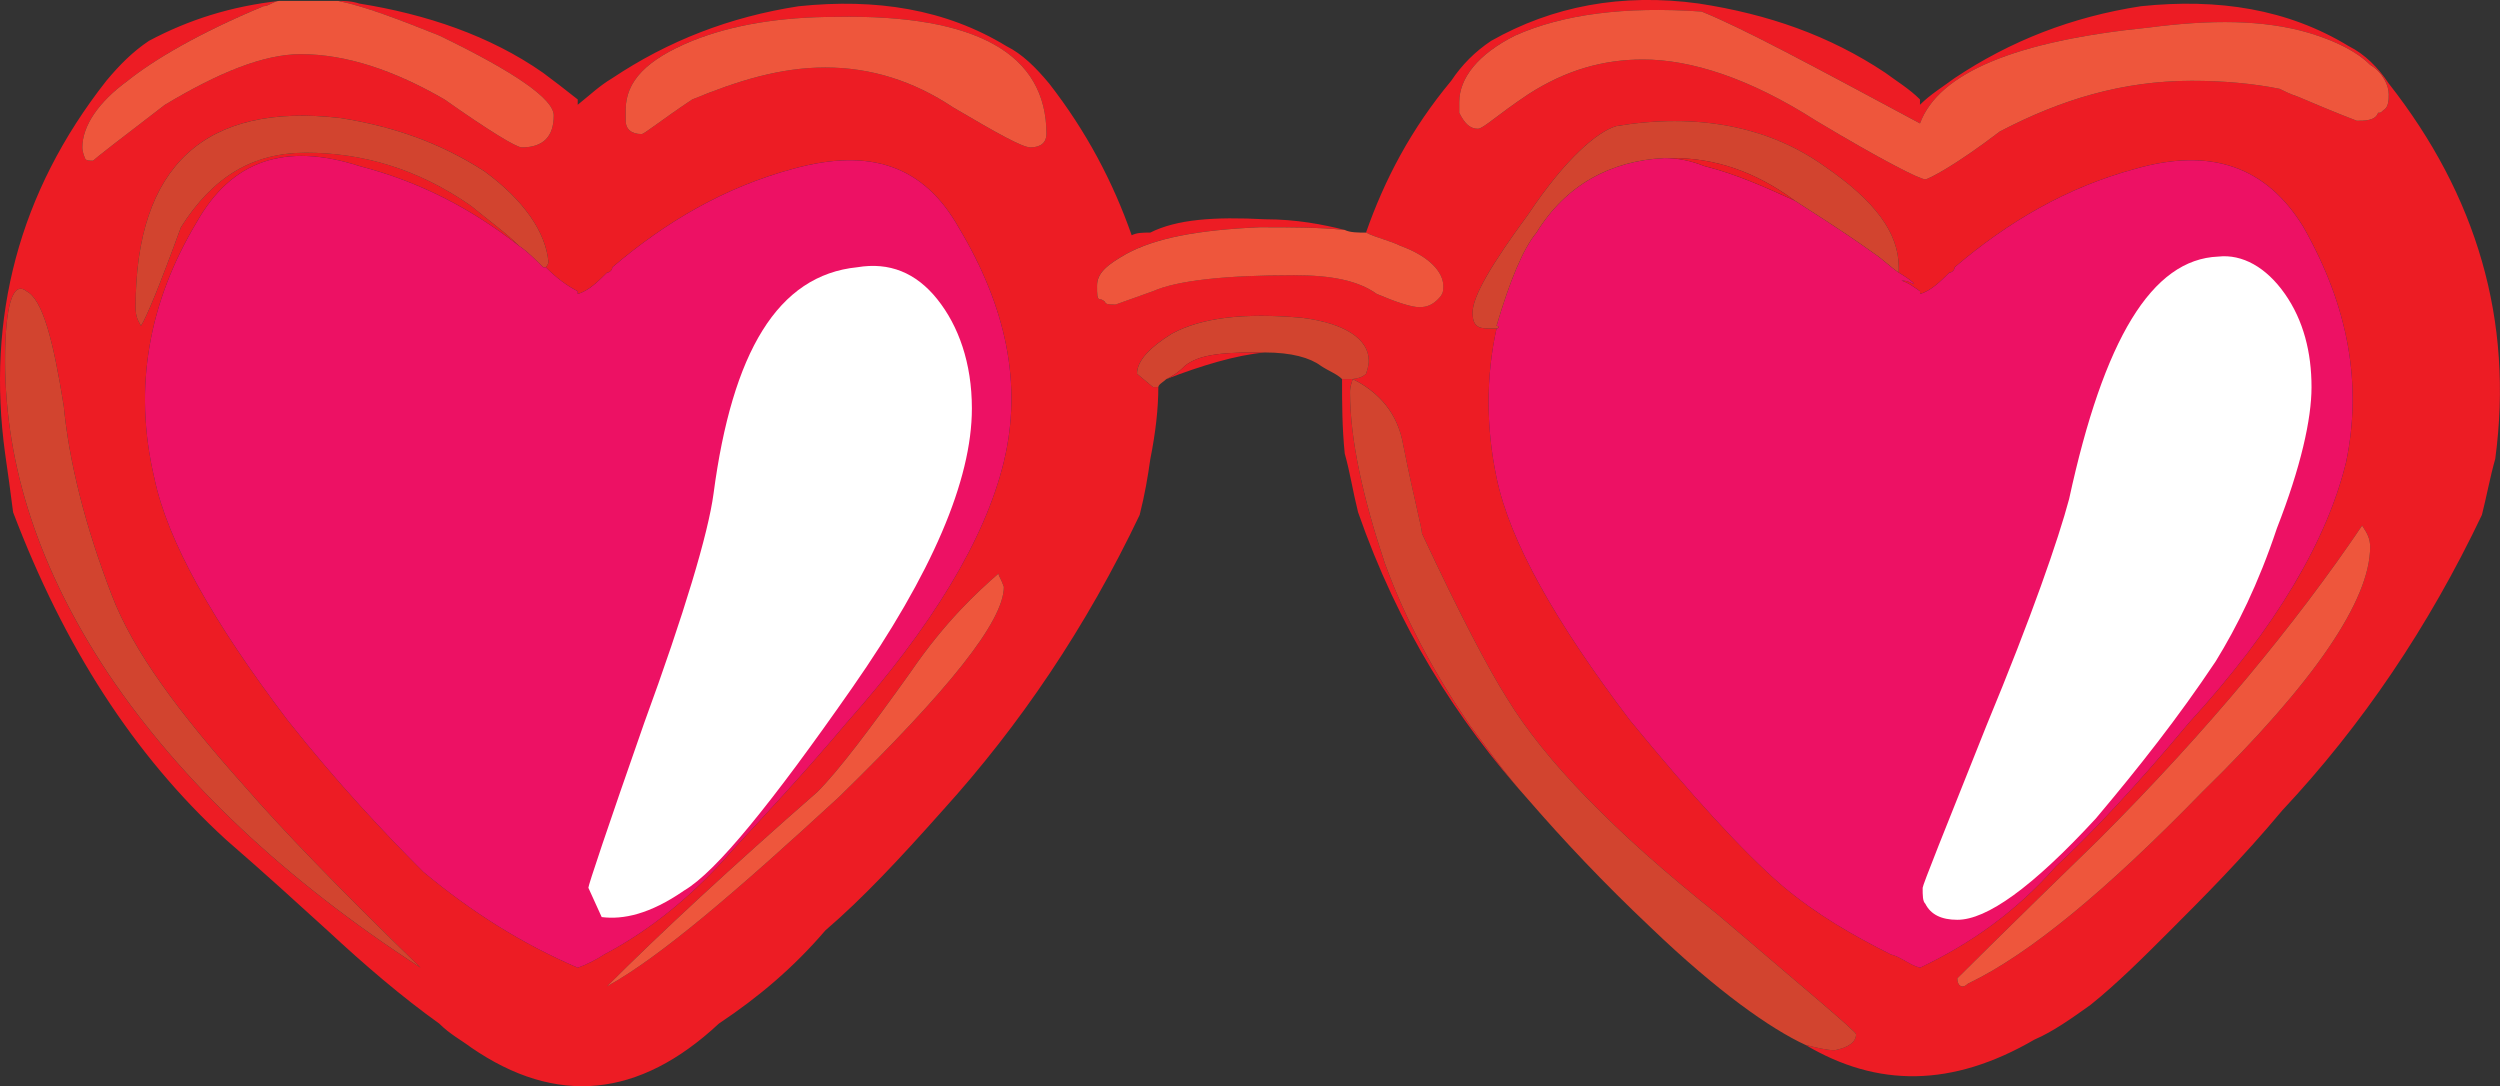 <?xml version="1.0" encoding="utf-8"?>
<!-- Generator: Adobe Illustrator 13.0.0, SVG Export Plug-In . SVG Version: 6.00 Build 14948)  -->
<svg version="1.2" baseProfile="tiny" id="Layer_1" xmlns="http://www.w3.org/2000/svg" xmlns:xlink="http://www.w3.org/1999/xlink"
	 x="0px" y="0px" width="93.869px" height="40.787px" viewBox="0 0 93.869 40.787" xml:space="preserve">
<rect x="0" y="0" width="93.869" height="40.787" fill="#333333" stroke="none"/>
<g>
	<g>
		<path fill="#ED1C24" d="M42.492,8.834c-0.7-2-1.7-3.9-3.1-5.7c-0.5-0.6-1-1.1-1.6-1.4c-2.3-1.4-4.9-1.8-7.8-1.5
			c-2.6,0.4-4.9,1.3-7,2.7c-0.5,0.3-0.8,0.6-1.3,1v-0.2c-0.5-0.4-0.9-0.7-1.3-1c-2-1.4-4.4-2.2-6.9-2.6c-0.3-0.1-0.6-0.1-0.8-0.1
			c1,0.2,2.3,0.7,3.8,1.3c2.9,1.4,4.3,2.4,4.3,3c0,0.8-0.4,1.2-1.2,1.2c-0.2,0-1.2-0.6-2.9-1.8c-1.9-1.1-3.7-1.7-5.4-1.7
			c-1.4,0-3.1,0.7-5.1,1.9c-1.7,1.3-2.6,2-2.7,2.1c-0.1,0-0.3,0-0.3-0.1c0,0-0.1-0.2-0.1-0.4c0-0.8,0.6-1.7,1.7-2.5
			c1-0.8,2.7-1.8,5.1-2.8c0.2,0,0.4-0.2,0.6-0.2c-1.8,0.2-3.4,0.7-4.9,1.5c-0.6,0.4-1.1,0.9-1.6,1.5c-3.3,4.2-4.5,8.9-3.8,14
			c0.1,0.7,0.2,1.4,0.3,2.2c1.9,5,4.5,9.1,8,12.3c1.5,1.3,2.7,2.399,3.8,3.399c1.4,1.3,2.8,2.5,4.2,3.5c0.4,0.4,0.8,0.601,1.2,0.9
			c3.2,2.2,6.3,1.899,9.3-0.9c1.5-1,2.8-2.1,4-3.5c1.4-1.2,2.8-2.7,4.4-4.5c2.9-3.2,5.4-6.899,7.4-11.1c0.2-0.8,0.3-1.4,0.4-2.1
			c0.2-1,0.3-1.9,0.3-2.7c-0.1,0-0.1,0-0.2,0l-0.6-0.5c0-0.5,0.5-1,1.3-1.5c1.1-0.6,2.7-0.8,4.9-0.6c1.601,0.2,2.5,0.8,2.5,1.6
			c0,0.1,0,0.2-0.1,0.5c-0.101,0.1-0.3,0.2-0.601,0.2c0,0-0.199,0-0.3,0c0,0.9,0,1.8,0.101,2.8c0.199,0.7,0.3,1.4,0.5,2.2
			c1.5,4.3,3.699,7.8,6.399,10.8c-0.899-1-1.6-2-2.2-2.801c-1.3-1.899-2.399-3.899-3.199-6.1c-0.801-2.4-1.301-4.6-1.301-6.4
			c0-0.1,0-0.2,0.101-0.5c1,0.5,1.7,1.3,1.899,2.5c0.4,2,0.7,3.1,0.7,3.3c1.4,3,2.5,5.1,3.2,6.2c1.4,2.301,4,5,7.9,8.101
			c3.399,2.899,5.199,4.399,5.199,4.5c0,0.3-0.3,0.5-0.8,0.6c-0.3,0-0.7-0.1-1.1-0.2c2.7,1.601,5.5,1.601,8.6-0.199
			c0.7-0.301,1.4-0.801,2.101-1.301c1-0.8,2-1.8,3-2.8c1.199-1.2,2.699-2.7,4.199-4.5c3-3.2,5.5-6.899,7.5-11.1
			c0.2-0.8,0.301-1.4,0.5-2.1c0.7-5.2-0.699-9.9-4-14.1c-0.399-0.6-0.899-1.1-1.5-1.4c-2.3-1.4-4.899-1.8-7.8-1.5
			c-2.6,0.4-4.899,1.3-7,2.7c-0.399,0.3-0.899,0.6-1.3,1v-0.2c-0.4-0.4-0.9-0.7-1.3-1c-2.101-1.4-4.4-2.2-7-2.6
			c-2.9-0.4-5.5,0.1-7.8,1.4c-0.601,0.4-1.101,0.9-1.5,1.5c-1.5,1.8-2.5,3.7-3.2,5.7c0.399,0.2,0.899,0.3,1.3,0.5
			c1.1,0.4,1.6,1,1.6,1.5c0,0.2,0,0.3-0.199,0.5c-0.2,0.2-0.4,0.3-0.7,0.3s-0.9-0.2-1.601-0.5c-0.699-0.5-1.699-0.7-3.1-0.7
			c-2.6,0-4.4,0.2-5.3,0.6l-1.4,0.5c-0.2,0-0.4,0-0.4-0.1c0,0-0.1-0.1-0.2-0.1c-0.1,0-0.1-0.2-0.1-0.5c0-0.5,0.4-0.8,1.1-1.2
			c1.1-0.6,2.7-0.9,5-1c1.2,0,2.2,0,3.2,0.1c-0.801-0.2-1.801-0.4-3-0.4c-1.9-0.1-3.3,0-4.3,0.5
			C42.892,8.734,42.692,8.734,42.492,8.834z M54.792,3.834c0-0.9,0.7-1.8,2.1-2.5c1.8-0.8,4.101-1.1,7-0.9c1.5,0.6,4.101,2,8.2,4.2
			c0.7-1.9,3.6-3.1,8.6-3.6c2.301-0.3,4.301-0.3,6,0.2c1,0.3,1.801,0.7,2.301,1.2c0.5,0.3,0.699,0.8,0.699,1.1
			c0,0.2,0,0.5-0.199,0.6c-0.101,0.1-0.101,0.1-0.2,0.1c-0.101,0.3-0.5,0.3-0.8,0.3c0,0-0.801-0.3-2.2-0.9c-0.3-0.1-0.5-0.2-0.7-0.3
			c-1-0.2-2.1-0.3-3.3-0.3c-2.601,0-4.9,0.7-7.2,1.9c-1.7,1.3-2.7,1.8-2.8,1.8c-0.2,0-1.601-0.7-4.101-2.2
			c-2.5-1.6-4.699-2.3-6.5-2.3c-1.5,0-2.899,0.4-4.3,1.3c-1.2,0.8-1.7,1.3-1.899,1.3c-0.301,0-0.5-0.2-0.7-0.6V3.834z M25.992,3.734
			c-1.2,0.8-1.8,1.3-1.9,1.3c-0.4,0-0.6-0.2-0.6-0.5c0-0.2,0-0.3,0-0.4c0-1.1,0.8-1.9,2.5-2.6c1.5-0.6,3.3-0.9,5.4-0.9
			c5.3-0.1,7.9,1.4,7.9,4.4c0,0.3-0.2,0.5-0.6,0.5c-0.3,0-1.2-0.5-2.9-1.5c-1.5-1-3.1-1.5-4.8-1.5
			C29.292,2.534,27.692,3.034,25.992,3.734z M20.592,9.834c0,0.1-0.1,0.2-0.1,0.2l0,0c0.4,0.4,0.8,0.7,1.2,0.9v0.1
			c0.4-0.1,0.8-0.5,1.1-0.8c0.1,0,0.2-0.1,0.2-0.2c2-1.7,4.2-3,6.8-3.7c2.9-0.8,4.9-0.1,6.2,2.2c1.8,3,2.4,5.9,1.7,8.8
			c-0.7,2.9-2.7,6.2-5.9,9.8c-1.6,1.9-3.1,3.5-4.3,4.8c-1.3,1.5-2.9,2.9-4.8,3.9c-0.3,0.2-0.7,0.399-1,0.5
			c-2.1-0.9-4-2.101-5.8-3.601c-1.4-1.399-3.2-3.3-5.1-5.699c-2.8-3.7-4.5-6.7-5-9.101c-0.8-3.4-0.2-6.6,1.6-9.6
			c1.3-2.3,3.3-3,6.1-2.1c2.3,0.6,4.2,1.6,6,3c-0.5-0.5-1.2-1-1.8-1.5c-2-1.4-4.1-2-6.2-2c-2,0-3.5,0.9-4.7,2.8
			c-0.8,2.2-1.3,3.4-1.5,3.7c-0.1-0.2-0.2-0.3-0.2-0.7c0-5.3,2.6-7.7,7.7-7.1c1.9,0.3,3.7,0.9,5.4,2
			C19.692,7.534,20.492,8.734,20.592,9.834z M34.192,25.234c1.3-1.899,2.5-3,3.3-3.699c0,0.1,0.1,0.199,0.2,0.5
			c0,1.3-2.1,3.899-6.2,7.899c-3.8,3.5-6.7,6-8.7,7.101c2-2,4.7-4.5,7.9-7.301C31.492,28.934,32.692,27.334,34.192,25.234z
			 M55.892,12.334c-0.399,0-0.6-0.1-0.6-0.6c0-0.6,0.7-1.8,2.1-3.7c1.4-2.1,2.601-3.1,3.3-3.3c3-0.5,5.7,0,7.801,1.5
			c1.899,1.3,2.8,2.5,2.8,3.8c0,0,0,0.1,0,0.2c0.5,0.3,0.7,0.5,0.5,0.4s-0.3-0.1-0.4-0.1c0.3,0.1,0.4,0.2,0.7,0.4v0.1
			c0.4-0.1,0.8-0.5,1.1-0.8c0.101,0,0.2-0.1,0.2-0.2c2-1.7,4.2-3,6.8-3.7c2.801-0.8,4.9-0.1,6.301,2.2c1.699,3,2.199,5.9,1.6,8.8
			c-0.7,2.9-2.6,6.2-5.9,9.8c-2,2.4-3.699,4.2-5,5.4c-1.5,1.699-3.199,2.899-5.1,3.8c-0.4-0.101-0.7-0.4-1.1-0.5
			c-1.4-0.7-2.801-1.5-4.101-2.601c-1.5-1.3-3.399-3.399-5.7-6.199c-2.8-3.7-4.5-6.7-5-9.101c-0.399-1.9-0.399-3.8,0-5.6
			C56.092,12.334,55.993,12.334,55.892,12.334z M88.993,20.534c0,2-2.101,5.1-6.301,9.2c-3.6,3.7-6.5,6.101-8.8,7.2
			c-0.2,0.2-0.399,0.101-0.399-0.2c0,0,1.8-1.8,5.3-5.199c4.1-4.101,7.399-8.101,9.899-11.8
			C88.892,20.034,88.993,20.234,88.993,20.534z M2.392,15.234c0.2,2.1,0.8,4.5,1.8,7.1c0.8,2.1,2.5,4.399,5,7.2
			c1.3,1.5,3.5,3.8,6.6,6.8c-5.1-3.3-9-7-11.7-11c-2.6-3.9-3.9-7.8-3.9-11.8c0-2.1,0.3-3,0.8-2.6
			C1.592,11.234,1.992,12.734,2.392,15.234z"/>
		<path fill="#EE563C" d="M56.892,1.334c-1.399,0.7-2.1,1.6-2.1,2.5v0.4c0.2,0.4,0.399,0.6,0.7,0.6c0.199,0,0.699-0.5,1.899-1.3
			c1.4-0.9,2.8-1.3,4.3-1.3c1.801,0,4,0.7,6.5,2.3c2.5,1.5,3.9,2.2,4.101,2.2c0.1,0,1.1-0.5,2.8-1.8c2.3-1.2,4.6-1.9,7.2-1.9
			c1.2,0,2.3,0.1,3.3,0.3c0.2,0.1,0.4,0.2,0.7,0.3c1.399,0.6,2.2,0.9,2.2,0.9c0.3,0,0.699,0,0.8-0.3c0.1,0,0.1,0,0.2-0.1
			c0.199-0.1,0.199-0.4,0.199-0.6c0-0.3-0.199-0.8-0.699-1.1c-0.5-0.5-1.301-0.9-2.301-1.2c-1.699-0.5-3.699-0.5-6-0.2
			c-5,0.5-7.899,1.7-8.6,3.6c-4.1-2.2-6.7-3.6-8.2-4.2C60.993,0.234,58.692,0.534,56.892,1.334z"/>
		<path fill="#EE563C" d="M24.092,5.034c0.1,0,0.7-0.5,1.9-1.3c1.7-0.7,3.3-1.2,5-1.2c1.7,0,3.3,0.5,4.8,1.5c1.7,1,2.6,1.5,2.9,1.5
			c0.4,0,0.6-0.2,0.6-0.5c0-3-2.6-4.5-7.9-4.4c-2.1,0-3.9,0.3-5.4,0.9c-1.7,0.7-2.5,1.5-2.5,2.6c0,0.1,0,0.2,0,0.4
			C23.492,4.834,23.692,5.034,24.092,5.034z"/>
		<path fill="#D2442F" d="M20.492,10.034c0,0,0.1-0.1,0.1-0.2c-0.1-1.1-0.9-2.3-2.4-3.4c-1.7-1.1-3.5-1.7-5.4-2
			c-5.1-0.6-7.7,1.8-7.7,7.1c0,0.4,0.1,0.5,0.2,0.7c0.2-0.3,0.7-1.5,1.5-3.7c1.2-1.9,2.7-2.8,4.7-2.8c2.1,0,4.2,0.6,6.2,2
			c0.6,0.5,1.3,1,1.8,1.5c0.3,0.2,0.6,0.5,0.9,0.8C20.492,10.034,20.492,10.034,20.492,10.034z"/>
		<path fill="#ED1164" d="M20.492,10.034L20.492,10.034c0,0,0,0-0.1,0c-0.3-0.3-0.6-0.6-0.9-0.8c-1.8-1.4-3.7-2.4-6-3
			c-2.8-0.9-4.8-0.2-6.1,2.1c-1.8,3-2.4,6.2-1.6,9.6c0.5,2.4,2.2,5.4,5,9.101c1.9,2.399,3.7,4.3,5.1,5.699
			c1.8,1.5,3.7,2.7,5.8,3.601c0.3-0.101,0.7-0.3,1-0.5c1.9-1,3.5-2.4,4.8-3.9c1.2-1.3,2.7-2.899,4.3-4.8c3.2-3.6,5.2-6.9,5.9-9.8
			c0.7-2.9,0.1-5.8-1.7-8.8c-1.3-2.3-3.3-3-6.2-2.2c-2.6,0.7-4.8,2-6.8,3.7c0,0.1-0.1,0.2-0.2,0.2c-0.3,0.3-0.7,0.7-1.1,0.8v-0.1
			C21.292,10.734,20.892,10.434,20.492,10.034z"/>
		<path fill="#EE563C" d="M37.492,21.535c-0.8,0.699-2,1.8-3.3,3.699c-1.5,2.101-2.7,3.7-3.5,4.5c-3.2,2.801-5.9,5.301-7.9,7.301
			c2-1.101,4.9-3.601,8.7-7.101c4.1-4,6.2-6.6,6.2-7.899C37.592,21.734,37.492,21.634,37.492,21.535z"/>
		<path fill="#ED1164" d="M56.192,12.234c0.101,0,0.101,0.1,0,0.1c-0.399,1.8-0.399,3.7,0,5.6c0.5,2.4,2.2,5.4,5,9.101
			c2.301,2.8,4.2,4.899,5.7,6.199c1.3,1.101,2.7,1.9,4.101,2.601c0.399,0.1,0.699,0.399,1.1,0.5c1.9-0.9,3.6-2.101,5.1-3.8
			c1.301-1.2,3-3,5-5.4c3.301-3.6,5.2-6.9,5.9-9.8c0.6-2.9,0.1-5.8-1.6-8.8c-1.4-2.3-3.5-3-6.301-2.2c-2.6,0.7-4.8,2-6.8,3.7
			c0,0.1-0.1,0.2-0.2,0.2c-0.3,0.3-0.699,0.7-1.1,0.8v-0.1c-0.3-0.2-0.4-0.3-0.7-0.4c0.101,0,0.2,0,0.4,0.1s0-0.1-0.5-0.4
			c-0.3-0.2-0.601-0.5-0.9-0.7c-1.399-1-2.399-1.6-3-2c-1.1-0.5-2.2-1-3.399-1.3c-0.5-0.2-1-0.3-1.5-0.3c-2,0.1-3.7,1-4.801,2.8
			C57.192,9.334,56.692,10.534,56.192,12.234z"/>
		<path fill="#D2442F" d="M56.192,12.334c0.101,0,0.101-0.1,0-0.1c0.5-1.7,1-2.9,1.5-3.5c1.101-1.8,2.801-2.7,4.801-2.8
			c0.199,0,0.199,0,0.3,0c1.6,0,3.1,0.5,4.6,1.6c0.601,0.4,1.601,1,3,2c0.3,0.2,0.601,0.5,0.9,0.7c0-0.1,0-0.2,0-0.2
			c0-1.3-0.9-2.5-2.8-3.8c-2.101-1.5-4.801-2-7.801-1.5c-0.699,0.2-1.899,1.2-3.3,3.3c-1.399,1.9-2.1,3.1-2.1,3.7
			c0,0.5,0.2,0.6,0.6,0.6C55.993,12.334,56.092,12.334,56.192,12.334z"/>
		<path fill="#ED1C24" d="M63.993,6.234c1.199,0.3,2.3,0.8,3.399,1.3c-1.5-1.1-3-1.6-4.6-1.6c-0.101,0-0.101,0-0.3,0
			C62.993,5.934,63.493,6.034,63.993,6.234z"/>
		<path fill="#EE563C" d="M82.692,29.734c4.2-4.1,6.301-7.199,6.301-9.2c0-0.3-0.101-0.5-0.301-0.8c-2.5,3.7-5.8,7.7-9.899,11.8
			c-3.5,3.399-5.3,5.199-5.3,5.199c0,0.301,0.199,0.4,0.399,0.2C76.192,35.834,79.092,33.434,82.692,29.734z"/>
		<path fill="#D2442F" d="M4.192,22.334c-1-2.6-1.6-5-1.8-7.1c-0.4-2.5-0.8-4-1.4-4.3c-0.5-0.4-0.8,0.5-0.8,2.6
			c0,4,1.3,7.9,3.9,11.8c2.7,4,6.6,7.7,11.7,11c-3.1-3-5.3-5.3-6.6-6.8C6.692,26.734,4.992,24.434,4.192,22.334z"/>
		<path fill="#EE563C" d="M43.292,10.934c0.9-0.4,2.7-0.6,5.3-0.6c1.4,0,2.4,0.2,3.1,0.7c0.7,0.3,1.301,0.5,1.601,0.5
			s0.5-0.1,0.7-0.3c0.199-0.2,0.199-0.3,0.199-0.5c0-0.5-0.5-1.1-1.6-1.5c-0.4-0.2-0.9-0.3-1.3-0.5c-0.3,0-0.601,0-0.8-0.1
			c-1-0.1-2-0.1-3.2-0.1c-2.3,0.1-3.9,0.4-5,1c-0.7,0.4-1.1,0.7-1.1,1.2c0,0.3,0,0.5,0.1,0.5c0.1,0,0.2,0.1,0.2,0.1
			c0,0.1,0.2,0.1,0.4,0.1L43.292,10.934z"/>
		<path fill="#EE563C" d="M19.592,5.534c0.8,0,1.2-0.4,1.2-1.2c0-0.6-1.4-1.6-4.3-3c-1.5-0.6-2.8-1.1-3.8-1.3c-0.8,0-1.5,0-2.2,0
			c-0.2,0-0.4,0.2-0.6,0.2c-2.4,1-4.1,2-5.1,2.8c-1.1,0.8-1.7,1.7-1.7,2.5c0,0.2,0.1,0.4,0.1,0.4c0,0.1,0.2,0.1,0.3,0.1
			c0.1-0.1,1-0.8,2.7-2.1c2-1.2,3.7-1.9,5.1-1.9c1.7,0,3.5,0.6,5.4,1.7C18.392,4.934,19.392,5.534,19.592,5.534z"/>
		<path fill="#D2442F" d="M49.592,13.734c0.3,0.2,0.6,0.3,0.8,0.5c0.101,0,0.3,0,0.3,0c0.301,0,0.5-0.1,0.601-0.2
			c0.1-0.3,0.1-0.4,0.1-0.5c0-0.8-0.899-1.4-2.5-1.6c-2.2-0.2-3.8,0-4.9,0.6c-0.8,0.5-1.3,1-1.3,1.5l0.6,0.5c0.1,0,0.1,0,0.2,0
			c0-0.1,0.2-0.2,0.3-0.3c0.2-0.1,0.4-0.2,0.7-0.5c0.5-0.4,1.3-0.5,2.6-0.5c0.1,0,0.3,0,0.4,0
			C48.493,13.234,49.192,13.434,49.592,13.734z"/>
		<path fill="#D2442F" d="M50.792,14.234c-0.101,0.3-0.101,0.4-0.101,0.5c0,1.8,0.5,4,1.301,6.4c0.8,2.2,1.899,4.2,3.199,6.1
			c0.601,0.801,1.301,1.801,2.2,2.801c1.3,1.5,2.8,3.1,4.601,4.8c2.5,2.399,4.5,3.8,5.8,4.399c0.399,0.101,0.8,0.2,1.1,0.2
			c0.5-0.1,0.8-0.3,0.8-0.6c0-0.101-1.8-1.601-5.199-4.5c-3.9-3.101-6.5-5.8-7.9-8.101c-0.7-1.1-1.8-3.199-3.2-6.2
			c0-0.2-0.3-1.3-0.7-3.3C52.493,15.534,51.792,14.734,50.792,14.234z"/>
		<path fill="#ED1C24" d="M47.092,13.234c-1.3,0-2.1,0.1-2.6,0.5c-0.3,0.3-0.5,0.4-0.7,0.5c1.3-0.5,2.6-0.9,3.7-1
			C47.392,13.234,47.192,13.234,47.092,13.234z"/>
	</g>
	<g>
		<path fill="#FFFFFF" d="M35.192,11.234c-0.8-1-1.8-1.4-3-1.2c-3,0.3-4.7,3.2-5.4,8.5c-0.2,1.5-1.1,4.5-2.6,8.6
			c-1.4,4-2.1,6.1-2.1,6.2l0.5,1.1c0.8,0.101,1.8-0.1,3.1-1c1.2-0.7,3.3-3.3,6.3-7.6s4.5-7.8,4.5-10.5
			C36.492,13.634,35.992,12.234,35.192,11.234z"/>
		<path fill="#FFFFFF" d="M85.792,11.034c-0.7-1-1.601-1.5-2.5-1.4c-2.5,0.1-4.3,3.1-5.601,9.1c-0.399,1.5-1.399,4.4-3.1,8.5
			c-1.6,4-2.4,6-2.4,6.101c0,0.3,0,0.5,0.101,0.6c0.2,0.4,0.6,0.601,1.2,0.601c1.1,0,2.8-1.2,5.199-3.801
			c1.601-1.899,3.101-3.8,4.5-5.899c0.801-1.3,1.601-2.9,2.301-5c0.899-2.3,1.3-4.1,1.3-5.3
			C86.792,13.234,86.493,12.034,85.792,11.034z"/>
	</g>
</g>
</svg>
